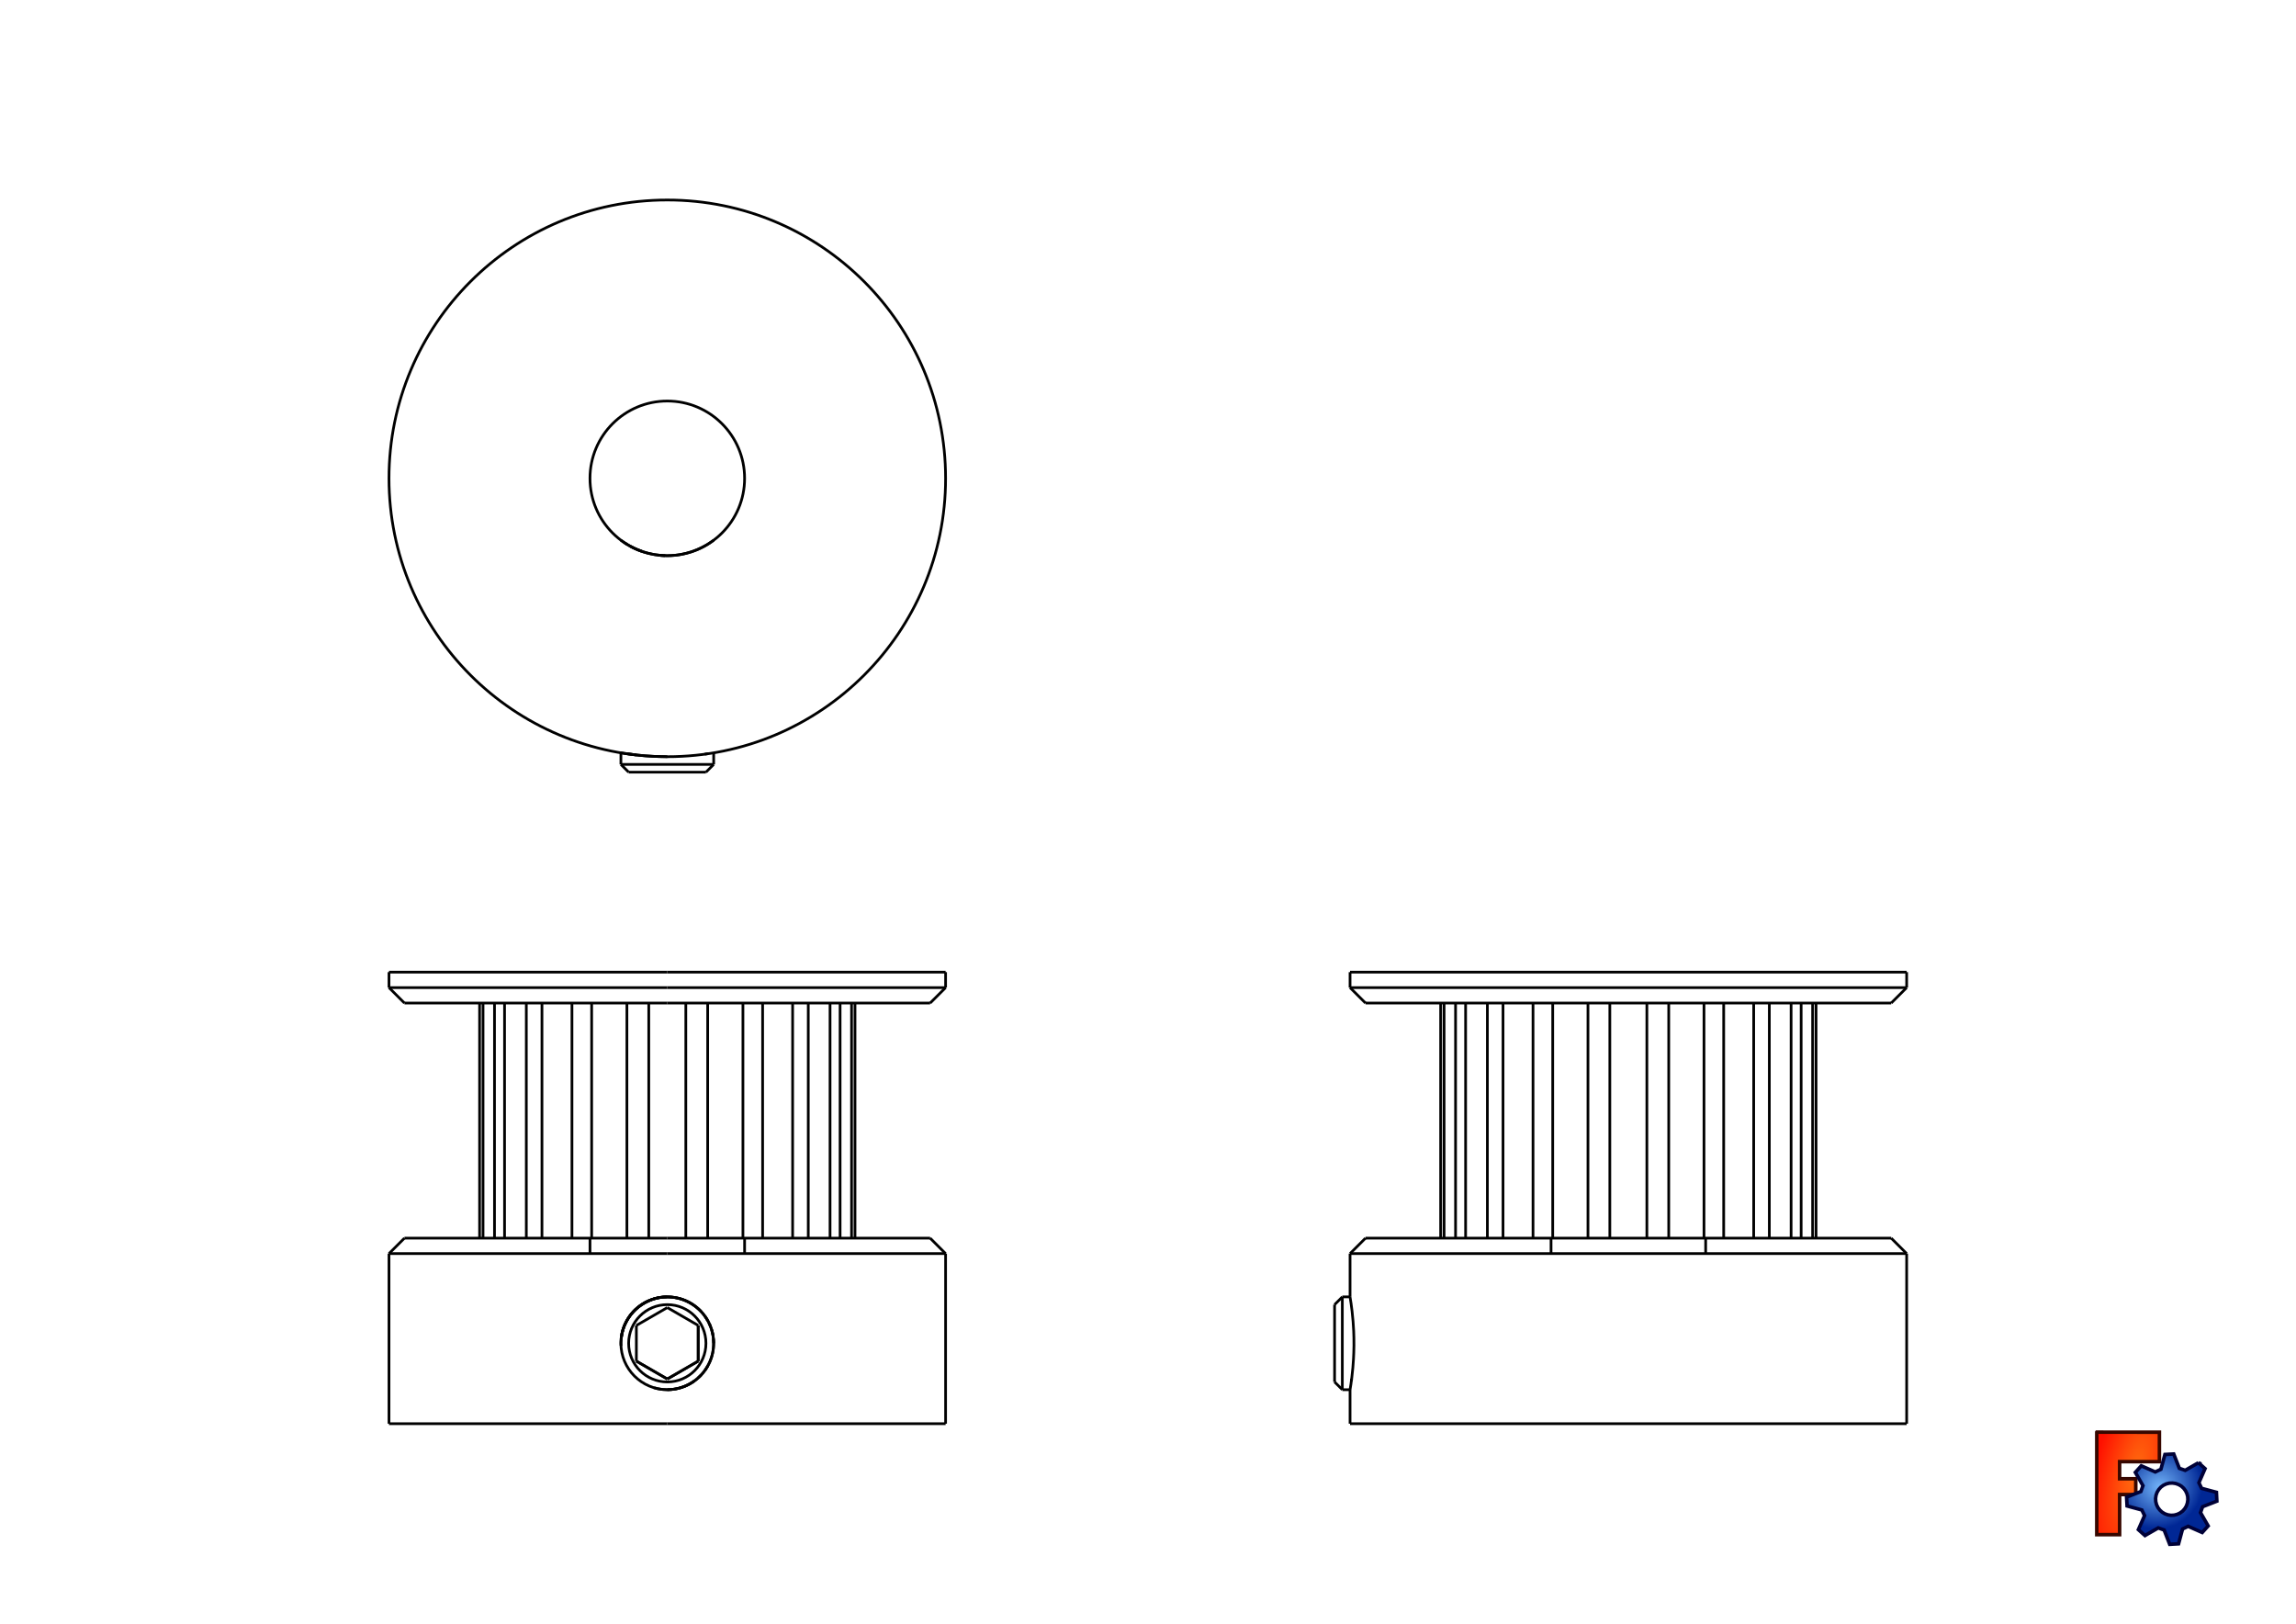 <?xml version="1.0" encoding="UTF-8"?>

<svg xmlns="http://www.w3.org/2000/svg" version="1.1"
	width="297mm"
	height="210mm"
	viewBox="0 0 297 210">
	<!-- Working space 0 0 297 210 -->
	<defs>
		<radialGradient
			id="radialGradient3661"
			gradientUnits="userSpaceOnUse"
			cy="29.149"
			cx="282.65"
			gradientTransform="matrix(.148 .231 -.247 .158 -26.318 -62.617)"
			r="19.571">
				<stop stop-color="#71b2f8" offset="0"/>
				<stop stop-color="#002795" offset="1"/>
		</radialGradient>
		<radialGradient
			id="radialGradient3817"
			gradientUnits="userSpaceOnUse"
			cy="33.9"
			cx="270.58"
			gradientTransform="matrix(.266 .065 -.179 .734 -60.668 -36.938)"
			r="19.571">
				<stop stop-color="#ff6d0f" offset="0"/>
				<stop stop-color="#ff1000" offset="1"/>
		</radialGradient>
	</defs>
	<!-- Set display:none to hide FreeCAD Logo -->
	<g
		style="display:inline"
		id="freecad-logo"
		transform="translate(271, 185) scale(1)"
		fill-rule="evenodd"
		stroke-width=".456">
		<path d="m0.228 0.228v13.256h2.956v-5.188h2.09v-2.045h-2.09v-2.208h5.149v-3.809l-8.104-0.007z"
			stroke="#370700"
			fill="url(#radialGradient3817)"/>
		<path d="m13.386 4.179-1.719 0.986-0.759-0.263-0.724-1.851-1.139 0.06-0.52 1.914-0.727 0.348-1.814-0.794-0.766 0.852 0.986 1.719-0.27 0.757-1.851 0.724 0.066 1.142 1.914 0.52 0.348 0.727-0.8 1.812 0.852 0.766 1.719-0.986 0.763 0.272 0.718 1.849 1.148-0.064 0.514-1.917 0.727-0.348 1.818 0.802 0.766-0.852-0.986-1.719 0.266-0.765 1.849-0.718-0.058-1.146-1.917-0.514-0.348-0.727 0.796-1.82-0.852-0.766zm-2.575 2.82 0.353 0.205 0.306 0.277 0.245 0.331 0.176 0.368 0.104 0.397 0.017 0.406-0.059 0.406-0.134 0.386-0.213 0.357-0.269 0.302-0.331 0.245-0.368 0.176-0.397 0.104-0.409 0.023-0.406-0.059-0.386-0.134-0.357-0.213-0.3-0.275-0.247-0.325-0.176-0.368-0.101-0.403-0.023-0.409 0.059-0.406 0.134-0.386 0.211-0.351 0.271-0.308 0.331-0.245 0.368-0.176 0.403-0.101 0.406-0.017 0.406 0.059 0.386 0.134z" 
		stroke="#000137"
		fill="url(#radialGradient3661)"/>
	</g>
<g id="Ortho_0_0"
   transform="rotate(-90,86.318,184.133) translate(86.318,184.133) scale(4,4)"
  >
<g   stroke="rgb(0, 0, 0)"
   stroke-width="0.087"
   stroke-linecap="butt"
   stroke-linejoin="miter"
   fill="none"
   transform="scale(1,-1)"
  >
<path id= "1" d=" M 5.5 9 L 8.88178e-16 9 " />
<path id= "2" d=" M 5.5 -9 L -8.88178e-16 -9 " />
<path id= "3" d=" M 6 8.5 L 5.5 9 " />
<path id= "4" d=" M 6 -8.5 L 5.5 -9 " />
<path id= "5" d=" M 6 2.5 L 5.5 2.5 " />
<path id= "6" d=" M 6 -2.5 L 5.5 -2.5 " />
<path id= "7" d=" M 14.6 9 L 14.1 9 " />
<path id= "8" d=" M 14.6 -9 L 14.1 -9 " />
<path id= "9" d=" M 13.6 8.5 L 14.1 9 " />
<path id= "10" d=" M 13.6 -8.5 L 14.1 -9 " />
</g>
<g   stroke="rgb(0, 0, 0)"
   stroke-width="0.087"
   stroke-linecap="butt"
   stroke-linejoin="miter"
   fill="none"
   transform="scale(1,-1)"
  >
<circle cx ="2.6" cy ="0" r ="1.5" /><circle cx ="2.6" cy ="0" r ="1.25" /><path d="M4.1,1.33227e-15 C4.1,0.281 4.022,0.528 3.913,0.725  C3.783,0.954 3.616,1.139 3.36,1.293  C3.277,1.342 3.188,1.385 3.074,1.423  C2.959,1.461 2.818,1.494 2.64,1.499  C2.598,1.501 2.558,1.5 2.519,1.498 " /><path d="M1.1,-3.33067e-16 C1.1,-0.267 1.171,-0.505 1.271,-0.696  C1.397,-0.931 1.562,-1.119 1.812,-1.276  C1.895,-1.327 1.982,-1.372 2.096,-1.413  C2.209,-1.453 2.349,-1.489 2.527,-1.498  C2.9,-1.511 3.134,-1.411 3.302,-1.325  C3.572,-1.179 3.743,-1.001 3.88,-0.782  C4.007,-0.574 4.099,-0.31 4.1,1.05471e-15 " /><path id= "5" d=" M 2.023 -1 L 1.445 1.77636e-15 " />
<path id= "6" d=" M 3.177 -1 L 2.023 -1 " />
<path id= "7" d=" M 3.755 4.16856e-16 L 3.177 -1 " />
<path id= "8" d=" M 3.177 1 L 3.755 4.21885e-15 " />
<path id= "9" d=" M 2.023 1 L 3.177 1 " />
<path id= "10" d=" M 1.445 1.60461e-16 L 2.023 1 " />
<path d="M0,1.78798e-15 L0,1.008  L0,2.003  L0,2.973  L8.88178e-16,3.905  L8.88178e-16,4.788  L8.88178e-16,5.611  L8.88178e-16,6.364  L8.88178e-16,7.036  L8.88178e-16,7.621  L8.88178e-16,8.109  L8.88178e-16,8.495  L8.88178e-16,8.774  L8.88178e-16,8.943  L8.88178e-16,9 " /><path d="M-8.88178e-16,-9 L-8.88178e-16,-8.943  L-8.88178e-16,-8.774  L-8.88178e-16,-8.495  L-8.88178e-16,-8.109  L-8.88178e-16,-7.621  L-8.88178e-16,-7.036  L-8.88178e-16,-6.364  L-8.88178e-16,-5.611  L-8.88178e-16,-4.788  L-8.88178e-16,-3.905  L0,-2.973  L0,-2.003  L0,-1.008  L0,3.1558e-14 " /><path d="M5.5,1.11443e-15 L5.5,1.008  L5.5,2.003  L5.5,2.973  L5.5,3.905  L5.5,4.788  L5.5,5.611  L5.5,6.364  L5.5,7.036  L5.5,7.621  L5.5,8.109  L5.5,8.495  L5.5,8.774  L5.5,8.943  L5.5,9 " /><path d="M5.5,-9 L5.5,-8.943  L5.5,-8.774  L5.5,-8.495  L5.5,-8.109  L5.5,-7.621  L5.5,-7.036  L5.5,-6.364  L5.5,-5.611  L5.5,-4.788  L5.5,-3.905  L5.5,-2.973  L5.5,-2.003  L5.5,-1.008  L5.5,3.08845e-14 " /><path id= "15" d=" M 2.023 -1 L 1.445 1.9984e-15 " />
<path id= "16" d=" M 3.177 -1 L 2.023 -1 " />
<path id= "17" d=" M 1.445 4.38016e-16 L 2.023 1 " />
<path d="M6,1.0532e-15 L6,0.952  L6,1.891  L6,2.807  L6,3.688  L6,4.522  L6,5.3  L6,6.01  L6,6.646  L6,7.197  L6,7.658  L6,8.023  L6,8.287  L6,8.447  L6,8.5 " /><path d="M6,-8.5 L6,-8.447  L6,-8.287  L6,-8.023  L6,-7.658  L6,-7.197  L6,-6.646  L6,-6.01  L6,-5.3  L6,-4.522  L6,-3.688  L6,-2.807  L6,-1.891  L6,-0.952  L6,2.91694e-14 " /><path d="M4.1,1.33227e-15 C4.1,0.304 4.008,0.57 3.884,0.775  C3.739,1.01 3.557,1.191 3.282,1.336  C3.152,1.4 3.003,1.462 2.761,1.491 " /><path d="M4.1,1.33227e-15 C4.1,0.304 4.008,0.57 3.884,0.775  C3.739,1.01 3.557,1.191 3.282,1.336  C3.152,1.4 3.003,1.462 2.761,1.491 " /><path d="M1.163,0.431 Q1.102,0.233 1.1,1.05471e-15 " /><path d="M1.1,1.22125e-15 C1.1,-0.353 1.222,-0.652 1.377,-0.869 " /><path d="M1.485,-1.003 Q1.525,-1.048 1.569,-1.089 " /><path d="M1.735,-1.225 L1.794,-1.265 " /><path d="M1.824,-1.284 L1.874,-1.313 " /><path d="M2.602,-1.5 Q2.676,-1.5 2.742,-1.493 " /><path d="M2.855,-1.478 Q2.952,-1.461 3.031,-1.437 " /><path d="M3.17,-1.388 L3.222,-1.365 " /><path d="M3.348,-1.3 Q3.412,-1.263 3.468,-1.223 " /><path d="M3.63,-1.09 C3.724,-1.002 3.806,-0.901 3.876,-0.789  C4.004,-0.582 4.1,-0.311 4.1,1.05471e-15 " /><path d="M14.6,0 L14.6,1.008  L14.6,2.003  L14.6,2.973  L14.6,3.905  L14.6,4.788  L14.6,5.611  L14.6,6.364  L14.6,7.036  L14.6,7.621  L14.6,8.109  L14.6,8.495  L14.6,8.774  L14.6,8.943  L14.6,9 " /><path d="M14.6,-9 L14.6,-8.943  L14.6,-8.774  L14.6,-8.495  L14.6,-8.109  L14.6,-7.621  L14.6,-7.036  L14.6,-6.364  L14.6,-5.611  L14.6,-4.788  L14.6,-3.905  L14.6,-2.973  L14.6,-2.003  L14.6,-1.008  L14.6,2.97701e-14 " /><path id= "34" d=" M 13.6 0.599 L 6 0.599 " />
<path id= "35" d=" M 13.6 1.306 L 6 1.306 " />
<path id= "36" d=" M 13.6 2.446 L 6 2.446 " />
<path id= "37" d=" M 13.6 3.083 L 6 3.083 " />
<path id= "38" d=" M 13.6 4.053 L 6 4.053 " />
<path id= "39" d=" M 13.6 4.559 L 6 4.559 " />
<path id= "40" d=" M 13.6 5.263 L 6 5.263 " />
<path id= "41" d=" M 13.6 5.588 L 6 5.588 " />
<path id= "42" d=" M 13.6 5.959 L 6 5.959 " />
<path id= "43" d=" M 13.6 6.07 L 6 6.07 " />
<path id= "44" d=" M 13.6 -6.07 L 6 -6.07 " />
<path id= "45" d=" M 13.6 -5.959 L 6 -5.959 " />
<path id= "46" d=" M 13.6 -5.588 L 6 -5.588 " />
<path id= "47" d=" M 13.6 -5.263 L 6 -5.263 " />
<path id= "48" d=" M 13.6 -4.559 L 6 -4.559 " />
<path id= "49" d=" M 13.6 -4.053 L 6 -4.053 " />
<path id= "50" d=" M 13.6 -3.083 L 6 -3.083 " />
<path id= "51" d=" M 13.6 -2.446 L 6 -2.446 " />
<path id= "52" d=" M 13.6 -1.306 L 6 -1.306 " />
<path id= "53" d=" M 13.6 -0.599 L 6 -0.599 " />
<path d="M14.1,6.12323e-17 L14.1,1.008  L14.1,2.003  L14.1,2.973  L14.1,3.905  L14.1,4.788  L14.1,5.611  L14.1,6.364  L14.1,7.036  L14.1,7.621  L14.1,8.109  L14.1,8.495  L14.1,8.774  L14.1,8.943  L14.1,9 " /><path d="M14.1,-9 L14.1,-8.943  L14.1,-8.774  L14.1,-8.495  L14.1,-8.109  L14.1,-7.621  L14.1,-7.036  L14.1,-6.364  L14.1,-5.611  L14.1,-4.788  L14.1,-3.905  L14.1,-2.973  L14.1,-2.003  L14.1,-1.008  L14.1,2.98313e-14 " /><path d="M13.6,1.22465e-16 L13.6,0.952  L13.6,1.891  L13.6,2.807  L13.6,3.688  L13.6,4.522  L13.6,5.3  L13.6,6.01  L13.6,6.646  L13.6,7.197  L13.6,7.658  L13.6,8.023  L13.6,8.287  L13.6,8.447  L13.6,8.5 " /><path d="M13.6,-8.5 L13.6,-8.447  L13.6,-8.287  L13.6,-8.023  L13.6,-7.658  L13.6,-7.197  L13.6,-6.646  L13.6,-6.01  L13.6,-5.3  L13.6,-4.522  L13.6,-3.688  L13.6,-2.807  L13.6,-1.891  L13.6,-0.952  L13.6,2.82386e-14 " /></g>
</g>



<g id="Ortho_0_1"
   transform="rotate(90,86.318,61.867) translate(86.318,61.867) scale(4,4)"
  >
<g   stroke="rgb(0, 0, 0)"
   stroke-width="0.087"
   stroke-linecap="butt"
   stroke-linejoin="miter"
   fill="none"
   transform="scale(1,-1)"
  >
<path id= "1" d=" M 9.5 -1.25 L 9.25 -1.5 " />
<path id= "2" d=" M 9.5 1.25 L 9.25 1.5 " />
<path id= "3" d=" M 8.874 -1.5 L 9.25 -1.5 " />
<path id= "4" d=" M 8.874 1.5 L 9.25 1.5 " />
</g>
<g   stroke="rgb(0, 0, 0)"
   stroke-width="0.087"
   stroke-linecap="butt"
   stroke-linejoin="miter"
   fill="none"
   transform="scale(1,-1)"
  >
<path d="M9.25,1.5 L9.25,1.462  L9.25,1.351  L9.25,1.173  L9.25,0.935  L9.25,0.651  L9.25,0.334  L9.25,1.83697e-16  L9.25,-0.334  L9.25,-0.651  L9.25,-0.935  L9.25,-1.173  L9.25,-1.351  L9.25,-1.462  L9.25,-1.5 " /><path d="M9.5,1.25 L9.5,1.219  L9.5,1.126  L9.5,0.977  L9.5,0.779  L9.5,0.542  L9.5,0.278  L9.5,1.53081e-16  L9.5,-0.278  L9.5,-0.542  L9.5,-0.779  L9.5,-0.977  L9.5,-1.126  L9.5,-1.219  L9.5,-1.25 " /><path d="M9,-1.33227e-15 C8.998,-0.284 8.988,-0.526 8.971,-0.725  C8.952,-0.954 8.929,-1.139 8.907,-1.293  C8.9,-1.342 8.893,-1.385 8.887,-1.423  C8.881,-1.461 8.875,-1.494 8.874,-1.499  C8.874,-1.5 8.874,-1.5 8.874,-1.5 " /><path d="M8.896,-1.362 Q8.92,-1.21 8.944,-1 " /><path d="M8.918,1.212 Q8.91,1.272 8.902,1.322 " /><circle cx ="0" cy ="0" r ="2.5" /><path d="M2.5,-1.33227e-15 C2.5,-0.304 2.444,-0.57 2.377,-0.775  C2.3,-1.01 2.204,-1.191 2.113,-1.336  C2.088,-1.375 2.065,-1.411 2.043,-1.441  C2.021,-1.472 2.002,-1.498 2,-1.5  C2,-1.5 2,-1.5 2,-1.5 " /><path d="M2.091,-1.37 L2.115,-1.333 " /><path d="M2.115,-1.332 L2.132,-1.306 " /><path d="M2.187,-1.211 Q2.279,-1.049 2.359,-0.828 " /><path d="M2.484,-0.286 L2.494,-0.178 " /><path d="M2.482,-0.301 Q2.489,-0.241 2.494,-0.178 " /><path d="M2.494,-0.177 L2.499,-0.071 " /><path d="M2,1.5 C2,1.5 2.022,1.471 2.045,1.438  C2.069,1.404 2.095,1.365 2.122,1.322  C2.208,1.182 2.299,1.009 2.372,0.789  C2.441,0.582 2.5,0.311 2.5,-1.05471e-15 " /><circle cx ="0" cy ="0" r ="9" /></g>
</g>



<g id="Ortho_1_0"
   transform="rotate(-90,210.636,184.133) translate(210.636,184.133) scale(4,4)"
  >
<g   stroke="rgb(0, 0, 0)"
   stroke-width="0.087"
   stroke-linecap="butt"
   stroke-linejoin="miter"
   fill="none"
   transform="scale(1,-1)"
  >
<path id= "1" d=" M 3.85 9.5 L 4.1 9.25 " />
<path id= "2" d=" M 4.1 9 L 4.1 9.25 " />
<path id= "3" d=" M 5.5 -9 L 0 -9 " />
<path id= "4" d=" M 6 -8.5 L 5.5 -9 " />
<path id= "5" d=" M 6 -2.5 L 5.5 -2.5 " />
<path id= "6" d=" M 14.6 -9 L 14.1 -9 " />
<path id= "7" d=" M 13.6 -8.5 L 14.1 -9 " />
</g>
<g   stroke="rgb(0, 0, 0)"
   stroke-width="0.087"
   stroke-linecap="butt"
   stroke-linejoin="miter"
   fill="none"
   transform="scale(1,-1)"
  >
<path id= "1" d=" M 1.1 9.25 L 1.35 9.5 " />
<path d="M1.1,9.25 L1.138,9.25  L1.249,9.25  L1.427,9.25  L1.665,9.25  L1.949,9.25  L2.266,9.25  L2.6,9.25  L2.934,9.25  L3.251,9.25  L3.535,9.25  L3.773,9.25  L3.951,9.25  L4.062,9.25  L4.1,9.25 " /><path d="M1.35,9.5 L1.381,9.5  L1.474,9.5  L1.623,9.5  L1.821,9.5  L2.058,9.5  L2.322,9.5  L2.6,9.5  L2.878,9.5  L3.142,9.5  L3.379,9.5  L3.577,9.5  L3.726,9.5  L3.819,9.5  L3.85,9.5 " /><path d="M1.445,8.949 L1.393,8.956 " /><path d="M1.391,8.956 L1.381,8.957 " /><path d="M1.1,9 C1.1,9 1.171,8.988 1.271,8.973  C1.397,8.955 1.562,8.931 1.812,8.909  C1.976,8.896 2.168,8.879 2.527,8.874  C2.9,8.872 3.134,8.889 3.302,8.902  C3.572,8.924 3.743,8.947 3.88,8.966  C4.007,8.984 4.099,9 4.1,9 " /><path id= "7" d=" M 1.1 9 L 1.1 9.25 " />
<path id= "8" d=" M 5.5 9 L 4.1 9 " />
<path id= "9" d=" M 1.1 9 L 0 9 " />
<path d="M0,-9 L0,-8.774  L-8.88178e-16,-8.109  L-8.88178e-16,-7.036  L-8.88178e-16,-5.611  L-8.88178e-16,-3.905  L-8.88178e-16,-2.003  L-8.88178e-16,1.43339e-14  L-8.88178e-16,2.003  L-8.88178e-16,3.905  L-8.88178e-16,5.611  L-8.88178e-16,7.036  L-8.88178e-16,8.109  L0,8.774  L0,9 " /><path d="M5.5,-9 L5.5,-8.774  L5.5,-8.109  L5.5,-7.036  L5.5,-5.611  L5.5,-3.905  L5.5,-2.003  L5.5,1.43339e-14  L5.5,2.003  L5.5,3.905  L5.5,5.611  L5.5,7.036  L5.5,8.109  L5.5,8.774  L5.5,9 " /><path id= "12" d=" M 5.5 9 L 6 8.5 " />
<path d="M6,-8.5 L6,-8.287  L6,-7.658  L6,-6.646  L6,-5.3  L6,-3.688  L6,-1.891  L6,1.35376e-14  L6,1.891  L6,3.688  L6,5.3  L6,6.646  L6,7.658  L6,8.287  L6,8.5 " /><path id= "14" d=" M 6 2.5 L 5.5 2.5 " />
<path d="M14.6,-9 L14.6,-8.774  L14.6,-8.109  L14.6,-7.036  L14.6,-5.611  L14.6,-3.905  L14.6,-2.003  L14.6,1.43339e-14  L14.6,2.003  L14.6,3.905  L14.6,5.611  L14.6,7.036  L14.6,8.109  L14.6,8.774  L14.6,9 " /><path id= "16" d=" M 13.6 -6.07 L 6 -6.07 " />
<path id= "17" d=" M 13.6 -5.959 L 6 -5.959 " />
<path id= "18" d=" M 13.6 -5.588 L 6 -5.588 " />
<path id= "19" d=" M 13.6 -5.263 L 6 -5.263 " />
<path id= "20" d=" M 13.6 -4.559 L 6 -4.559 " />
<path id= "21" d=" M 13.6 -4.053 L 6 -4.053 " />
<path id= "22" d=" M 13.6 -3.083 L 6 -3.083 " />
<path id= "23" d=" M 13.6 -2.446 L 6 -2.446 " />
<path id= "24" d=" M 13.6 -1.306 L 6 -1.306 " />
<path id= "25" d=" M 13.6 -0.599 L 6 -0.599 " />
<path id= "26" d=" M 13.6 0.599 L 6 0.599 " />
<path id= "27" d=" M 13.6 1.306 L 6 1.306 " />
<path id= "28" d=" M 13.6 2.446 L 6 2.446 " />
<path id= "29" d=" M 13.6 3.083 L 6 3.083 " />
<path id= "30" d=" M 13.6 4.053 L 6 4.053 " />
<path id= "31" d=" M 13.6 4.559 L 6 4.559 " />
<path id= "32" d=" M 13.6 5.263 L 6 5.263 " />
<path id= "33" d=" M 13.6 5.588 L 6 5.588 " />
<path id= "34" d=" M 13.6 5.959 L 6 5.959 " />
<path id= "35" d=" M 13.6 6.07 L 6 6.07 " />
<path id= "36" d=" M 14.6 9 L 14.1 9 " />
<path d="M14.1,-9 L14.1,-8.774  L14.1,-8.109  L14.1,-7.036  L14.1,-5.611  L14.1,-3.905  L14.1,-2.003  L14.1,1.43339e-14  L14.1,2.003  L14.1,3.905  L14.1,5.611  L14.1,7.036  L14.1,8.109  L14.1,8.774  L14.1,9 " /><path d="M13.6,-8.5 L13.6,-8.287  L13.6,-7.658  L13.6,-6.646  L13.6,-5.3  L13.6,-3.688  L13.6,-1.891  L13.6,5.98809e-15  L13.6,1.891  L13.6,3.688  L13.6,5.3  L13.6,6.646  L13.6,7.658  L13.6,8.287  L13.6,8.5 " /><path id= "39" d=" M 14.1 9 L 13.6 8.5 " />
</g>
</g>



</svg>

